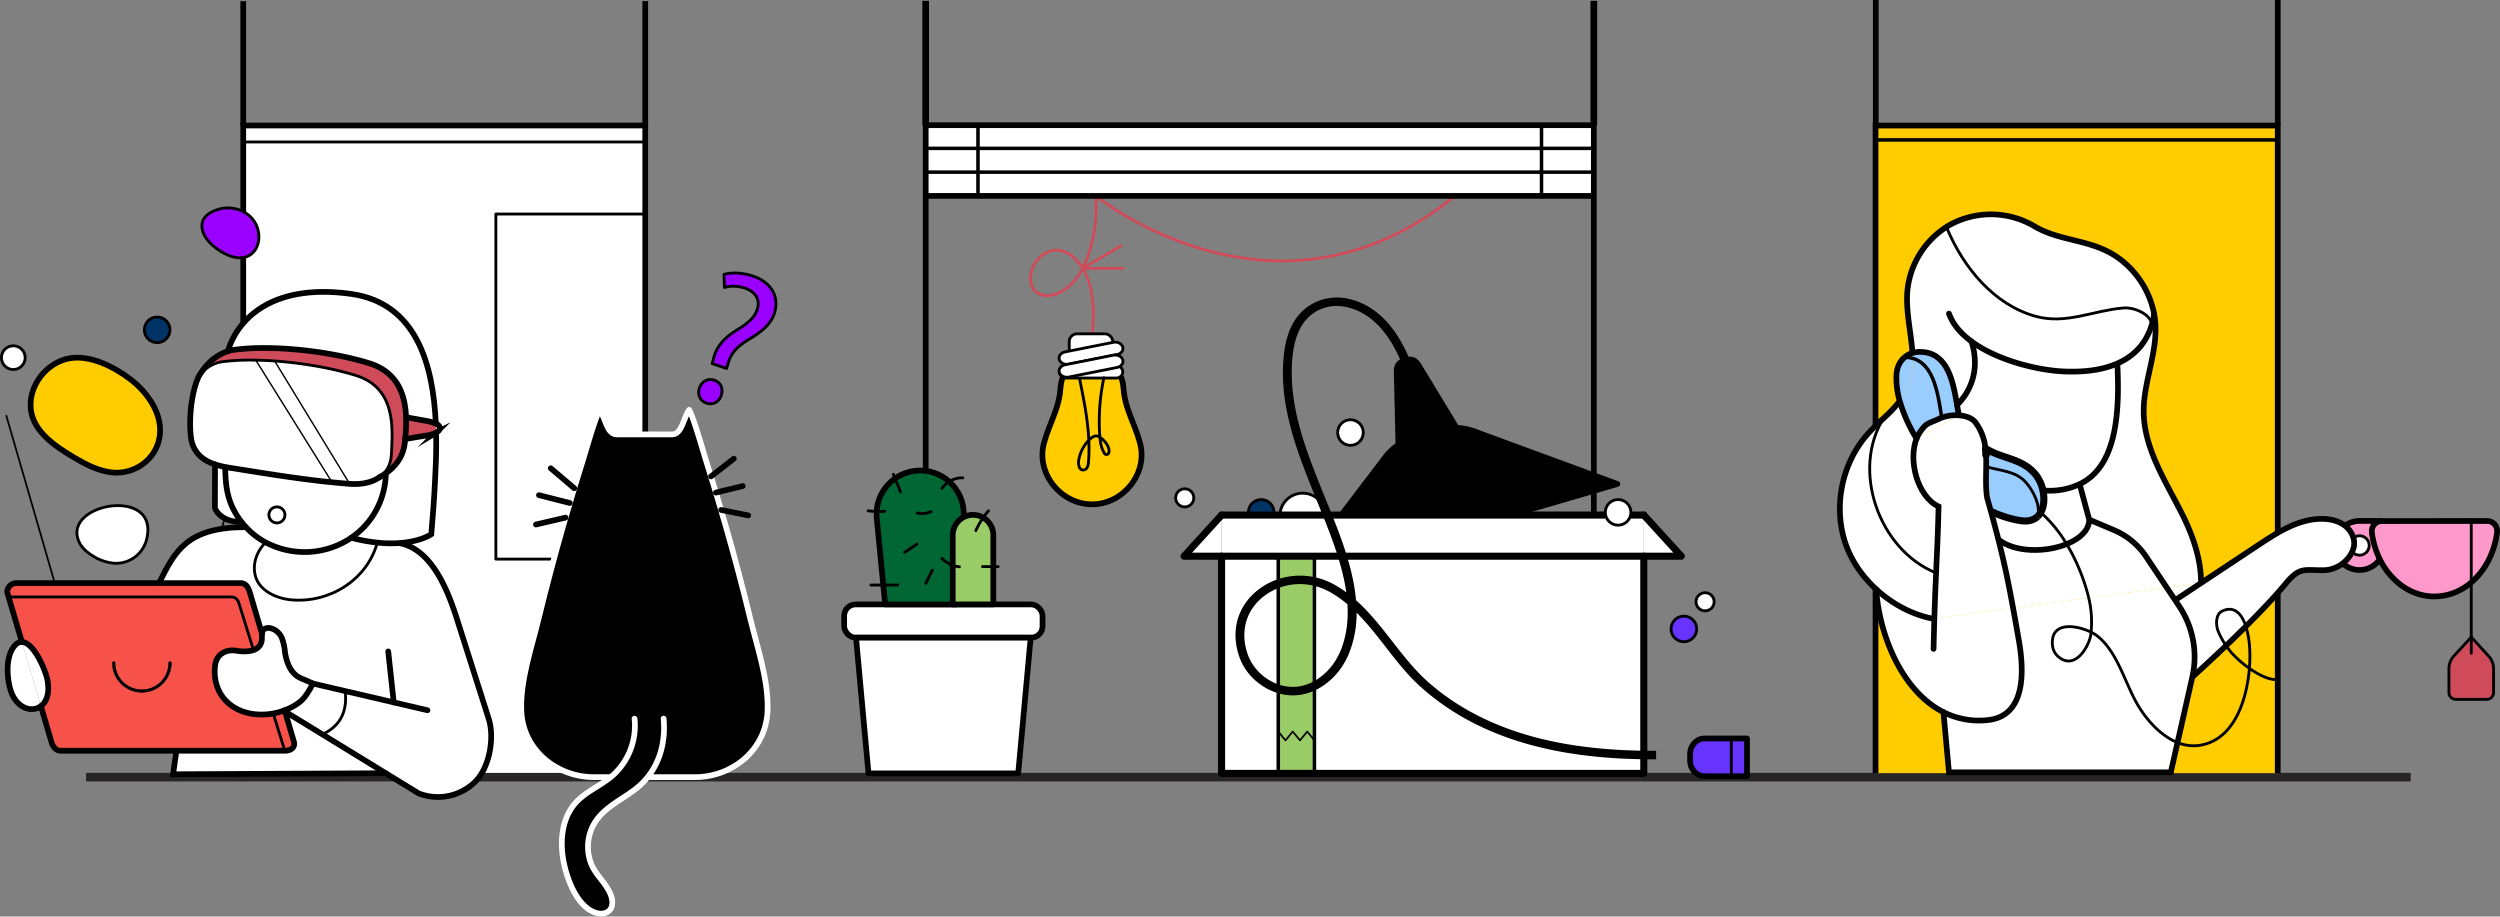 <svg xmlns="http://www.w3.org/2000/svg" viewBox="0 0 1750.57 641.76">
  <rect x="0" y="0" width="1750.57" height="641.76" fill="#808080" stroke="none"/>
  <g id="lines">
    <line x1="60.27" y1="544.18" x2="1688.06" y2="544.18" style="fill: none;stroke: #272525;stroke-miterlimit: 10;stroke-width: 6px"/>
  </g>
  <g id="CONSIGLIA">
    <g>
      <polyline points="1313.31 541.38 1313.31 87.92 1594.93 87.92 1594.93 541.38" style="fill: #fc0;stroke: #000;stroke-miterlimit: 10;stroke-width: 4px"/>
      <line x1="1313" y1="97.97" x2="1594.57" y2="97.97" style="fill: none;stroke: #000;stroke-miterlimit: 10;stroke-width: 2.476px"/>
      <line x1="1313.47" y1="87.07" x2="1313.47" style="fill: none;stroke: #000;stroke-miterlimit: 10;stroke-width: 4px"/>
      <line x1="1594.95" y1="87.07" x2="1594.95" style="fill: none;stroke: #000;stroke-miterlimit: 10;stroke-width: 4px"/>
      <g>
        <g>
          <path d="M1752.45,366.71a7,7,0,0,1,6.93,7.93c-1.82,14.42-8.54,26.94-18.07,35.07v-43Z" transform="translate(-10.87 -1.89)" style="fill: #f9c"/>
          <path d="M1741.31,448l12.16,13.29a13.18,13.18,0,0,1,3.46,8.9v16.73a4.71,4.71,0,0,1-4.69,4.7h-21.86a4.71,4.71,0,0,1-4.69-4.7V470.16a13.18,13.18,0,0,1,3.46-8.9Z" transform="translate(-10.87 -1.89)" style="fill: #cf4b5a"/>
          <path d="M1741.31,366.71v43a39.56,39.56,0,0,1-25.78,9.84,36.52,36.52,0,0,1-3.78-.2c-.22,0-.43,0-.64-.06-.83-.1-1.65-.23-2.46-.37l-.59-.12-.73-.16c-.49-.11-1-.23-1.48-.36l-.59-.16c-.74-.21-1.48-.44-2.2-.7l-.69-.24-1.35-.53,0,0-.66-.28a43.36,43.36,0,0,1-4-2l-.64-.38a41.82,41.82,0,0,1-3.73-2.5,50.16,50.16,0,0,1-14.68-18v0a59.53,59.53,0,0,1-5.59-18.81,2.16,2.16,0,0,1,0-.35l7-7.58Z" transform="translate(-10.87 -1.89)" style="fill: #f9c"/>
          <path d="M1711.11,419.29c.21,0,.42,0,.64.06C1711.53,419.34,1711.32,419.31,1711.11,419.29Z" transform="translate(-10.87 -1.89)" style="fill: #036"/>
          <path d="M1708.06,418.8l.59.12Z" transform="translate(-10.87 -1.89)" style="fill: #036"/>
          <path d="M1707.33,418.64l.73.16Z" transform="translate(-10.87 -1.89)" style="fill: #036"/>
          <path d="M1705.26,418.12l.59.16Z" transform="translate(-10.87 -1.89)" style="fill: #036"/>
          <path d="M1702.37,417.18l.69.24Z" transform="translate(-10.87 -1.89)" style="fill: #036"/>
          <path d="M1701,416.65l1.35.53C1701.92,417,1701.46,416.84,1701,416.65Z" transform="translate(-10.87 -1.89)" style="fill: #036"/>
          <path d="M1700.31,416.35l.66.28Z" transform="translate(-10.87 -1.89)" style="fill: #036"/>
          <path d="M1700.31,416.35a38.8,38.8,0,0,1-4-2A43.36,43.36,0,0,0,1700.31,416.35Z" transform="translate(-10.87 -1.89)" style="fill: #036"/>
          <path d="M1695.7,414l.64.38C1696.12,414.23,1695.91,414.11,1695.7,414Z" transform="translate(-10.87 -1.89)" style="fill: #036"/>
          <path d="M1692,411.47a41.82,41.82,0,0,0,3.73,2.5A36.76,36.76,0,0,1,1692,411.47Z" transform="translate(-10.87 -1.89)" style="fill: #036"/>
          <path d="M1692,411.47a50,50,0,0,1-14.69-18v0A50.16,50.16,0,0,0,1692,411.47Z" transform="translate(-10.87 -1.89)" style="fill: #036"/>
          <path d="M1678.62,366.71l-7,7.58a7,7,0,0,1,5.16-7.35Z" transform="translate(-10.87 -1.89)" style="fill: #f9c"/>
          <path d="M1678.62,366.71l-1.8.23A7.1,7.1,0,0,1,1678.62,366.71Z" transform="translate(-10.87 -1.89)" style="fill: #036"/>
          <path d="M1663.06,366.71h15.56a7.1,7.1,0,0,0-1.8.23L1652.9,370A17.1,17.1,0,0,1,1663.06,366.71Z" transform="translate(-10.87 -1.89)" style="fill: #f9c"/>
          <path d="M1652.9,370l23.92-3.1a7,7,0,0,0-5.16,7.35l-4.13,4.48a6.76,6.76,0,0,0-8.74-.17,16.85,16.85,0,0,0-5.46-8.22Z" transform="translate(-10.87 -1.89)" style="fill: #f9c"/>
          <path d="M1671.69,374.64a59.53,59.53,0,0,0,5.59,18.81,17.16,17.16,0,0,1-25.94,2.94h0a22.9,22.9,0,0,0,5.37-5.84l1.65-1.8a6.77,6.77,0,1,0,9.16-10l4.13-4.48A2.16,2.16,0,0,0,1671.69,374.64Z" transform="translate(-10.87 -1.89)" style="fill: #f9c"/>
          <path d="M1667.53,378.77a6.77,6.77,0,1,1-9.16,10Z" transform="translate(-10.87 -1.89)" style="fill: #fff"/>
          <path d="M1667.53,378.77l-9.16,10c-.15-.14-.29-.3-.43-.45a17.22,17.22,0,0,0,.9-2.39,13,13,0,0,0,0-7.3,6.76,6.76,0,0,1,8.74.17Z" transform="translate(-10.87 -1.89)" style="fill: #fff"/>
          <path d="M1658.79,378.6a13,13,0,0,1,0,7.3,17.22,17.22,0,0,1-.9,2.39l.84-9.69Z" transform="translate(-10.87 -1.89)" style="fill: #fff"/>
          <path d="M1658.79,378.6h0l-.84,9.69a18.88,18.88,0,0,1-1.22,2.25l-5.37,5.84h0a22.13,22.13,0,0,1-12.85,4.78c-14.35.25-17-2.77-27.39,9.74-7.46,9-17.55,19.59-27.56,29.56-2.85-8.83-8.06-14.7-16.52-10.76-4.57,2.13-4.73,9.26-2.93,14a52.79,52.79,0,0,0,5.6,10.23c-13.2,12.62-23.66,22-23.66,22a63.8,63.8,0,0,0-9.18-49.5l-2.88-4.33c6.2-4.12,12.19-8.08,18.09-12,13.36-8.85,26.29-17.4,40.33-26.72,13.6-9,28.3-18.39,44.62-18.21,5.63.06,11.43,1.39,15.88,4.82h0l.43.34A16.85,16.85,0,0,1,1658.79,378.6Z" transform="translate(-10.87 -1.89)" style="fill: #fff"/>
          <path d="M1651.35,396.38l5.37-5.84A22.9,22.9,0,0,1,1651.35,396.38Z" transform="translate(-10.87 -1.89)" style="fill: #fff"/>
          <path d="M1567,429.71c8.46-3.94,13.67,1.93,16.52,10.76-4.73,4.71-9.44,9.29-13.85,13.5a52.79,52.79,0,0,1-5.6-10.23C1562.29,439,1562.45,431.84,1567,429.71Z" transform="translate(-10.87 -1.89)" style="fill: #fff"/>
          <path d="M1517.69,229a54.12,54.12,0,0,0,1.57-7.15,56.89,56.89,0,0,1,.92,8c.87,20.41-8.47,40.14-8.25,60.57.28,26.07,15.79,49.09,27.41,72.43,7.23,14.52,12.93,31.38,12.72,47.27l-24,3.18-14.42-21.6a51,51,0,0,0-22.56-18.65l-17.32-7.33-6.7-24.87c.22-.09.43-.2.64-.3,23.37-11.79,27.75-44.08,25.78-83.45l-.26-.61C1503.81,251.94,1513.41,243.71,1517.69,229Z" transform="translate(-10.87 -1.89)" style="fill: #fff"/>
          <path d="M1528.09,413.33l24-3.18c-5.9,3.91-11.89,7.87-18.09,12Z" transform="translate(-10.87 -1.89)" style="fill: #fff"/>
          <path d="M1536.85,426.47A63.8,63.8,0,0,1,1546,476l-10.37,45.85c-10.81-4.27-20.18-14.12-26.62-24.3-10-15.73-14.55-38-29.14-50a24.77,24.77,0,0,0-4.79-3,71.64,71.64,0,0,0-1.62-24l54.6-7.26,5.88,8.81Z" transform="translate(-10.87 -1.89)" style="fill: #fff"/>
          <path d="M1535.66,521.82l-4.72,20.87H1375.59l-3.87-42.19a55.42,55.42,0,0,0,31,5.56c27.64-2.78,25.22-36.35,21.77-56-1.46-8.35-2.77-15.69-4-22.43l53-7.05a71.64,71.64,0,0,1,1.62,24c-9.63-4.71-26.28-7.61-27.14,6.11-.34,5.48,1.58,9.76,6.24,12.54,11.11,6.64,19.64-9.85,20.61-16.42.11-.74.21-1.48.29-2.23a24.77,24.77,0,0,1,4.79,3c14.59,12,19.18,34.27,29.14,50C1515.48,507.7,1524.85,517.55,1535.66,521.82Z" transform="translate(-10.87 -1.89)" style="fill: #fff"/>
          <path d="M1528.09,413.33l-54.6,7.26c-.36-1.51-.74-3-1.17-4.5A136.91,136.91,0,0,0,1458,382.86c9.2-3.71,15.78-9.7,15.76-17.11l17.32,7.33a51,51,0,0,1,22.56,18.65Z" transform="translate(-10.87 -1.89)" style="fill: #fff"/>
          <path d="M1519.26,221.85a54.12,54.12,0,0,1-1.57,7.15c-1.11-7.16-12.16-12.07-19.92-11.45-20.89,1.66-40.09,11.66-61.33,5.88-29.31-8-50.81-34.31-62.22-61.66l-.55-.88c1.51-1,3.06-1.85,4.67-2.67a59.89,59.89,0,0,1,56.88,2c15.84,9.5,34.26,9.31,50.84,17.44C1503.23,186.07,1515.8,203.09,1519.26,221.85Z" transform="translate(-10.87 -1.89)" style="fill: #fff"/>
          <path d="M1391.36,241c6.74,21.12-1.94,36.6-10.12,44.44h0c-2.62-15.19-6.12-37.07-25.92-37.06a18.16,18.16,0,0,0-5.33.76c-.86-14.35-4.8-29.35-3.52-43.74a60.06,60.06,0,0,1,27.21-44.49l.55.88c11.41,27.35,32.91,53.68,62.22,61.66,21.24,5.78,40.44-4.22,61.33-5.88,7.76-.62,18.81,4.29,19.92,11.45-4.28,14.71-13.88,22.94-24.44,27.52-13.21,5.73-27.92,5.73-35.63,5.53C1439.42,261.57,1410.05,254.73,1391.36,241Z" transform="translate(-10.87 -1.89)" style="fill: #fff"/>
          <path d="M1467.09,340.88a48.63,48.63,0,0,1-25.73,4.37,26.53,26.53,0,0,0-5.59-11.63c-8.71-10-20.17-10.29-31.1-15.78-1.21-.61-2.38-1.26-3.53-1.95a36.69,36.69,0,0,0-6.9-18.12c-2.27-3-6.68-4.68-11.54-5.06-.24-.88-.45-1.76-.63-2.66-.28-1.44-.55-3-.84-4.63h0c8.18-7.84,16.86-23.32,10.12-44.44,18.69,13.75,48.06,20.59,66.26,21.07,7.71.2,22.42.2,35.63-5.53l.26.61c2,39.37-2.41,71.66-25.78,83.45C1467.52,340.68,1467.31,340.79,1467.09,340.88Z" transform="translate(-10.87 -1.89)" style="fill: #fff"/>
          <path d="M1475.11,444.56c-.08.75-.18,1.49-.29,2.23-1,6.57-9.5,23.06-20.61,16.42-4.66-2.78-6.58-7.06-6.24-12.54C1448.83,437,1465.48,439.85,1475.11,444.56Z" transform="translate(-10.87 -1.89)" style="fill: #fff"/>
          <path d="M1473.79,365.75c0,7.41-6.56,13.4-15.76,17.11a95.17,95.17,0,0,0-18.17-22.18c2.37-4.17,2.72-9.94,1.5-15.43a48.63,48.63,0,0,0,25.73-4.37Z" transform="translate(-10.87 -1.89)" style="fill: #fff"/>
          <path d="M1473.49,420.59l-53,7.05c-3.29-17.91-6.12-31.5-10.29-48h0c11.76,9.25,33.14,9.12,47.83,3.18a136.91,136.91,0,0,1,14.29,33.23C1472.75,417.58,1473.13,419.08,1473.49,420.59Z" transform="translate(-10.87 -1.89)" style="fill: #fff"/>
          <path d="M1441.36,345.25c1.22,5.49.87,11.26-1.5,15.43a12.17,12.17,0,0,1-2.11,2.76c2.11-7.49-2.94-17.65-8.17-23.63-7.11-8.15-17.72-8.2-27.32-10.95l-.71-8.23v-.05c-.08-1.58-.21-3.14-.41-4.69,1.15.69,2.32,1.34,3.53,1.95,10.93,5.49,22.39,5.8,31.1,15.78A26.53,26.53,0,0,1,1441.36,345.25Z" transform="translate(-10.87 -1.89)" style="fill: #9cf"/>
          <path d="M1439.86,360.68A95.17,95.17,0,0,1,1458,382.86c-14.69,5.94-36.07,6.07-47.83-3.18h0c-1.54-6.08-3.26-12.56-5.26-19.79a75,75,0,0,0,20.75,6.56c5.47.85,9.42-.45,12.06-3h0A12.17,12.17,0,0,0,1439.86,360.68Z" transform="translate(-10.87 -1.89)" style="fill: #fff"/>
          <path d="M1429.58,339.81c5.23,6,10.28,16.14,8.17,23.63h0c-2.64,2.55-6.59,3.85-12.06,3a75,75,0,0,1-20.75-6.56l-2.68-31C1411.86,331.61,1422.47,331.66,1429.58,339.81Z" transform="translate(-10.87 -1.89)" style="fill: #9cf"/>
          <path d="M1365.34,435l55.15-7.33c1.23,6.74,2.54,14.08,4,22.43,3.45,19.64,5.87,53.21-21.77,56a55.42,55.42,0,0,1-31-5.56c-29.18-14.71-45-54.2-47.07-86,11.26,10.34,25.26,17.82,39.65,20.6Z" transform="translate(-10.87 -1.89)" style="fill: #fff"/>
          <path d="M1420.49,427.64,1365.34,435c.37-12.17.81-22.36,1.24-31.89.69-15.4,1.36-29.05,1.74-46.5-14.86-7-21.43-32.36-15.41-47.6h0l29.78-16.26h0c4.86.38,9.27,2,11.54,5.06a36.69,36.69,0,0,1,6.9,18.12h0l.41,4.7v.05c.14,2.66.14,5.36.11,8.06-.09,7.29-.47,14.66.65,21.79q1.39,4.92,2.63,9.41c2,7.23,3.72,13.71,5.26,19.79C1414.37,396.14,1417.2,409.73,1420.49,427.64Z" transform="translate(-10.87 -1.89)" style="fill: #fff"/>
          <path d="M1402.26,328.86l2.68,31q-1.25-4.49-2.63-9.41c-1.12-7.13-.74-14.5-.65-21.79Z" transform="translate(-10.87 -1.89)" style="fill: #fff"/>
          <path d="M1401.55,320.63l.71,8.23-.6-.17C1401.69,326,1401.69,323.29,1401.55,320.63Z" transform="translate(-10.87 -1.89)" style="fill: #fff"/>
          <path d="M1401.55,320.58l-.41-4.7h0C1401.34,317.44,1401.47,319,1401.55,320.58Z" transform="translate(-10.87 -1.89)" style="fill: #fff"/>
          <path d="M1382.7,292.71h0L1352.92,309a22.31,22.31,0,0,1,2.32-4.45c4.78-7,5.85-5.8,13.51-9.46.59-.27,1.19-.53,1.82-.76A29.12,29.12,0,0,1,1382.7,292.71Z" transform="translate(-10.87 -1.89)" style="fill: #fff"/>
          <path d="M1382.07,290.05c.18.9.39,1.78.63,2.66a29.12,29.12,0,0,0-12.13,1.59c-2.45-13.82-4.61-37.08-20.45-41.49,0-1.22-.06-2.45-.14-3.69a18.16,18.16,0,0,1,5.33-.76c19.8,0,23.3,21.87,25.92,37.06C1381.52,287.05,1381.79,288.61,1382.07,290.05Z" transform="translate(-10.87 -1.89)" style="fill: #9cf"/>
          <path d="M1370.57,294.3c-.63.23-1.23.49-1.82.76-7.66,3.66-8.73,2.45-13.51,9.46a22.31,22.31,0,0,0-2.32,4.45h0a107.51,107.51,0,0,1-11.79-26.23,43.43,43.43,0,0,0,4.9-7.92c3.3-7,4.25-14.4,4.1-22C1366,257.22,1368.12,280.48,1370.57,294.3Z" transform="translate(-10.87 -1.89)" style="fill: #9cf"/>
          <path d="M1368.32,356.58c-.38,17.45-1,31.1-1.74,46.5-40.36-16.26-59.59-72.35-36.69-108.43a102.26,102.26,0,0,0,11.23-11.9A107.51,107.51,0,0,0,1352.91,309h0C1346.89,324.22,1353.46,349.58,1368.32,356.58Z" transform="translate(-10.87 -1.89)" style="fill: #fff"/>
          <path d="M1366.58,403.08c-.43,9.53-.87,19.72-1.24,31.89l-1,.14c-14.39-2.78-28.39-10.26-39.65-20.6-9.81-9-17.53-20.17-21.59-32.28-8.72-26-2.39-56.47,16-76.85,3.39-3.76,7.17-7.23,10.88-10.73C1307,330.73,1326.22,386.82,1366.58,403.08Z" transform="translate(-10.87 -1.89)" style="fill: #fff"/>
          <path d="M1350.12,252.81c.15,7.62-.8,15-4.1,22a43.43,43.43,0,0,1-4.9,7.92,58.3,58.3,0,0,1-2.34-17.95c.22-5.36,2.28-9.81,5.7-12.72h0A20.74,20.74,0,0,1,1350.12,252.81Z" transform="translate(-10.87 -1.89)" style="fill: #9cf"/>
          <path d="M1350,249.12c.08,1.24.12,2.47.14,3.69a20.74,20.74,0,0,0-5.63-.73A15,15,0,0,1,1350,249.12Z" transform="translate(-10.87 -1.89)" style="fill: #fff"/>
        </g>
        <g>
          <path d="M1350,249.12c-.86-14.35-4.8-29.35-3.52-43.74a60.06,60.06,0,0,1,27.21-44.49c1.51-1,3.06-1.85,4.67-2.67a59.89,59.89,0,0,1,56.88,2c15.84,9.5,34.26,9.31,50.84,17.44,17.17,8.42,29.74,25.44,33.2,44.2a56.89,56.89,0,0,1,.92,8c.87,20.41-8.47,40.14-8.25,60.57.28,26.07,15.79,49.09,27.41,72.43,7.23,14.52,12.93,31.38,12.72,47.27" transform="translate(-10.87 -1.89)" style="fill: none;stroke: #020302;stroke-miterlimit: 10;stroke-width: 4px"/>
          <path d="M1364.3,435.11c-14.39-2.78-28.39-10.26-39.65-20.6-9.81-9-17.53-20.17-21.59-32.28-8.72-26-2.39-56.47,16-76.85,3.39-3.76,7.17-7.23,10.88-10.73a102.26,102.26,0,0,0,11.23-11.9" transform="translate(-10.87 -1.89)" style="fill: none;stroke: #020302;stroke-miterlimit: 10;stroke-width: 4px"/>
          <path d="M1437.75,363.45c-2.64,2.55-6.59,3.85-12.06,3a75,75,0,0,1-20.75-6.56" transform="translate(-10.87 -1.89)" style="fill: none;stroke: #000;stroke-linejoin: round;stroke-width: 4.952px"/>
          <path d="M1401.14,315.88h0c1.15.69,2.32,1.34,3.53,1.95,10.93,5.49,22.39,5.8,31.1,15.78a26.53,26.53,0,0,1,5.59,11.63c1.22,5.49.87,11.26-1.5,15.43a12.17,12.17,0,0,1-2.11,2.76" transform="translate(-10.87 -1.89)" style="fill: none;stroke: #000;stroke-linejoin: round;stroke-width: 4.952px"/>
          <line x1="1390.67" y1="318.69" x2="1390.27" y2="313.99" style="fill: none;stroke: #020302;stroke-linecap: round;stroke-miterlimit: 10;stroke-width: 4.952px"/>
          <path d="M1344.49,252.08a15,15,0,0,1,5.49-3,18.16,18.16,0,0,1,5.33-.76c19.8,0,23.3,21.87,25.92,37.06.29,1.63.56,3.19.84,4.63.18.9.39,1.78.63,2.66h0" transform="translate(-10.87 -1.89)" style="fill: none;stroke: #000;stroke-linejoin: round;stroke-width: 4px"/>
          <path d="M1352.91,309a107.51,107.51,0,0,1-11.79-26.23,58.3,58.3,0,0,1-2.34-17.95c.22-5.36,2.28-9.81,5.7-12.72" transform="translate(-10.87 -1.89)" style="fill: none;stroke: #000;stroke-linejoin: round;stroke-width: 4px"/>
          <line x1="1426.88" y1="361.55" x2="1426.88" y2="361.56" style="fill: none;stroke: #000;stroke-linejoin: round;stroke-width: 4.952px"/>
          <path d="M1401.66,328.69l.6.17c9.6,2.75,20.21,2.8,27.32,10.95,5.23,6,10.28,16.14,8.17,23.63" transform="translate(-10.87 -1.89)" style="fill: none;stroke: #000;stroke-linejoin: round;stroke-width: 2px"/>
          <path d="M1344.49,252.08a20.74,20.74,0,0,1,5.63.73c15.84,4.41,18,27.67,20.45,41.49" transform="translate(-10.87 -1.89)" style="fill: none;stroke: #000;stroke-linejoin: round;stroke-width: 2.476px"/>
          <line x1="1333.61" y1="250.19" x2="1333.62" y2="250.19" style="fill: none;stroke: #000;stroke-linejoin: round;stroke-width: 4px"/>
          <path d="M1401.55,320.63c.14,2.66.14,5.36.11,8.06-.09,7.29-.47,14.66.65,21.79q1.39,4.92,2.63,9.41c2,7.23,3.72,13.71,5.26,19.79,4.17,16.46,7,30.05,10.29,48,1.23,6.74,2.54,14.08,4,22.43,3.45,19.64,5.87,53.21-21.77,56a55.42,55.42,0,0,1-31-5.56c-29.18-14.71-45-54.2-47.07-86" transform="translate(-10.87 -1.89)" style="fill: none;stroke: #020302;stroke-linecap: round;stroke-miterlimit: 10;stroke-width: 4px"/>
          <path d="M1401.55,320.58v.05" transform="translate(-10.87 -1.89)" style="fill: none;stroke: #020302;stroke-linecap: round;stroke-miterlimit: 10;stroke-width: 4.952px"/>
          <path d="M1352.92,309a22.31,22.31,0,0,1,2.32-4.45c4.78-7,5.85-5.8,13.51-9.46.59-.27,1.19-.53,1.82-.76a29.12,29.12,0,0,1,12.13-1.59c4.86.38,9.27,2,11.54,5.06a36.69,36.69,0,0,1,6.9,18.12c.2,1.55.33,3.11.41,4.69" transform="translate(-10.87 -1.89)" style="fill: none;stroke: #020302;stroke-linecap: round;stroke-miterlimit: 10;stroke-width: 4px"/>
          <path d="M1364.79,456.24c.16-7.78.35-14.81.55-21.27.37-12.17.81-22.36,1.24-31.89.69-15.4,1.36-29.05,1.74-46.5-14.86-7-21.43-32.36-15.41-47.6" transform="translate(-10.87 -1.89)" style="fill: none;stroke: #020302;stroke-linecap: round;stroke-miterlimit: 10;stroke-width: 4px"/>
          <path d="M1375.59,221.5c2.71,7.58,8.41,14.06,15.77,19.48,18.69,13.75,48.06,20.59,66.26,21.07,7.71.2,22.42.2,35.63-5.53,10.56-4.58,20.16-12.81,24.44-27.52a54.12,54.12,0,0,0,1.57-7.15" transform="translate(-10.87 -1.89)" style="fill: none;stroke: #020302;stroke-linecap: round;stroke-miterlimit: 10;stroke-width: 4px"/>
          <path d="M1493.51,257.13c2,39.37-2.41,71.66-25.78,83.45-.21.1-.42.21-.64.3a48.63,48.63,0,0,1-25.73,4.37" transform="translate(-10.87 -1.89)" style="fill: none;stroke: #020302;stroke-linecap: round;stroke-miterlimit: 10;stroke-width: 4px"/>
          <path d="M1374.22,161.77c11.41,27.35,32.91,53.68,62.22,61.66,21.24,5.78,40.44-4.22,61.33-5.88,7.76-.62,18.81,4.29,19.92,11.45v0" transform="translate(-10.87 -1.89)" style="fill: none;stroke: #000;stroke-linecap: round;stroke-miterlimit: 10;stroke-width: 2px"/>
          <path d="M1410.2,379.68c11.76,9.25,33.14,9.12,47.83,3.18,9.2-3.71,15.78-9.7,15.76-17.11l-6.7-24.87c0-.12-.07-.24-.1-.37" transform="translate(-10.87 -1.89)" style="fill: none;stroke: #020302;stroke-linejoin: round;stroke-width: 4px"/>
          <path d="M1473.79,365.75l17.32,7.33a51,51,0,0,1,22.56,18.65l14.42,21.6,5.88,8.81,2.88,4.33A63.8,63.8,0,0,1,1546,476l-10.37,45.85-4.72,20.87" transform="translate(-10.87 -1.89)" style="fill: none;stroke: #020302;stroke-miterlimit: 10;stroke-width: 4px"/>
          <polyline points="1520.07 540.8 1364.72 540.8 1360.85 498.61" style="fill: none;stroke: #020302;stroke-linecap: round;stroke-miterlimit: 10;stroke-width: 4px"/>
          <path d="M1652.9,370a17.1,17.1,0,0,1,10.16-3.33h15.56" transform="translate(-10.87 -1.89)" style="fill: none;stroke: #000;stroke-miterlimit: 10;stroke-width: 4px"/>
          <path d="M1677.28,393.45a17.16,17.16,0,0,1-25.94,2.94" transform="translate(-10.87 -1.89)" style="fill: none;stroke: #000;stroke-miterlimit: 10;stroke-width: 4px"/>
          <path d="M1741.31,366.71h11.14a7,7,0,0,1,6.93,7.93c-1.82,14.42-8.54,26.94-18.07,35.07a39.56,39.56,0,0,1-25.78,9.84,36.52,36.52,0,0,1-3.78-.2c-.22,0-.43,0-.64-.06-.83-.1-1.65-.23-2.46-.37l-.59-.12-.73-.16c-.49-.11-1-.23-1.48-.36l-.59-.16c-.74-.21-1.48-.44-2.2-.7l-.69-.24c-.45-.17-.91-.34-1.35-.53l0,0-.66-.28a38.8,38.8,0,0,1-4-2c-.22-.12-.43-.24-.64-.38a36.76,36.76,0,0,1-3.73-2.5,50,50,0,0,1-14.69-18,59.53,59.53,0,0,1-5.59-18.81,2.16,2.16,0,0,1,0-.35,7,7,0,0,1,5.16-7.35,7.1,7.1,0,0,1,1.8-.23Z" transform="translate(-10.87 -1.89)" style="fill: none;stroke: #000;stroke-miterlimit: 10;stroke-width: 4px"/>
          <path d="M1658.78,378.6h0a6.78,6.78,0,1,1-.42,10.14c-.15-.14-.29-.3-.43-.45" transform="translate(-10.87 -1.89)" style="fill: none;stroke: #000;stroke-miterlimit: 10;stroke-width: 2px"/>
          <path d="M1475.11,444.56a24.77,24.77,0,0,1,4.79,3c14.59,12,19.18,34.27,29.14,50,6.44,10.18,15.81,20,26.62,24.3a29.28,29.28,0,0,0,15,2c24.52-3.4,33.49-31.77,35.29-53.94a97.83,97.83,0,0,0,.1-15.64,62.16,62.16,0,0,0-2.55-13.75c-2.85-8.83-8.06-14.7-16.52-10.76-4.57,2.13-4.73,9.26-2.93,14a52.79,52.79,0,0,0,5.6,10.23c1.1,1.62,2.24,3.13,3.31,4.41a73.64,73.64,0,0,0,13,11.48c6.61,4.64,14.15,8.4,19.82,7.81" transform="translate(-10.87 -1.89)" style="fill: none;stroke: #000;stroke-linecap: round;stroke-linejoin: round;stroke-width: 2px"/>
          <path d="M1475.11,444.56c-.08.75-.18,1.49-.29,2.23-1,6.57-9.5,23.06-20.61,16.42-4.66-2.78-6.58-7.06-6.24-12.54C1448.83,437,1465.48,439.85,1475.11,444.56Z" transform="translate(-10.87 -1.89)" style="fill: none;stroke: #000;stroke-linecap: round;stroke-linejoin: round;stroke-width: 2px"/>
          <path d="M1439.86,360.68A95.17,95.17,0,0,1,1458,382.86a136.91,136.91,0,0,1,14.29,33.23c.43,1.49.81,3,1.17,4.5a71.64,71.64,0,0,1,1.62,24" transform="translate(-10.87 -1.89)" style="fill: none;stroke: #000;stroke-linecap: round;stroke-linejoin: round;stroke-width: 2px"/>
          <path d="M1534,422.14c6.2-4.12,12.19-8.08,18.09-12,13.36-8.85,26.29-17.4,40.33-26.72,13.6-9,28.3-18.39,44.62-18.21,5.63.06,11.43,1.39,15.88,4.82h0l.43.34a16.85,16.85,0,0,1,5.46,8.22,13,13,0,0,1,0,7.3,17.22,17.22,0,0,1-.9,2.39,18.88,18.88,0,0,1-1.22,2.25,22.9,22.9,0,0,1-5.37,5.84h0a22.13,22.13,0,0,1-12.85,4.78c-14.35.25-17-2.77-27.39,9.74-7.46,9-17.55,19.59-27.56,29.56-4.73,4.71-9.44,9.29-13.85,13.5-13.2,12.62-23.66,22-23.66,22" transform="translate(-10.87 -1.89)" style="fill: none;stroke: #000;stroke-miterlimit: 10;stroke-width: 4px"/>
          <polyline points="1730.44 363.95 1730.44 364.82 1730.44 407.82 1730.44 446.08 1730.44 457.44" style="fill: none;stroke: #000;stroke-linecap: round;stroke-miterlimit: 10;stroke-width: 2px"/>
          <path d="M1756.93,470.16v16.73a4.71,4.71,0,0,1-4.69,4.7h-21.86a4.71,4.71,0,0,1-4.69-4.7V470.16a13.18,13.18,0,0,1,3.46-8.9L1741.31,448l12.16,13.29A13.18,13.18,0,0,1,1756.93,470.16Z" transform="translate(-10.87 -1.89)" style="fill: none;stroke: #000;stroke-miterlimit: 10;stroke-width: 2px"/>
          <path d="M1381.24,285.42c8.18-7.84,16.86-23.32,10.12-44.44" transform="translate(-10.87 -1.89)" style="fill: none;stroke: #020302;stroke-linecap: round;stroke-miterlimit: 10;stroke-width: 4px"/>
          <path d="M1329.89,294.65c-22.9,36.08-3.67,92.17,36.69,108.43" transform="translate(-10.87 -1.89)" style="fill: none;stroke: #000;stroke-linecap: round;stroke-miterlimit: 10;stroke-width: 2px"/>
        </g>
      </g>
    </g>
  </g>
  <g id="SCOPRI">
    <g>
      <line x1="648.18" y1="87.67" x2="648.18" y2="0.6" style="fill: none;stroke: #000;stroke-miterlimit: 10;stroke-width: 4.674px"/>
      <line x1="1116.03" y1="87.67" x2="1116.03" y2="0.6" style="fill: none;stroke: #000;stroke-miterlimit: 10;stroke-width: 4.674px"/>
      <g>
        <path d="M778.2,139.07a107.43,107.43,0,0,1-5.67,42.49C768,195.25,758.17,207,746.28,208.74c-4.75.68-10.29-.81-12.59-6a15.39,15.39,0,0,1-1.1-6.7c.46-11.91,11.17-20.55,20.69-18.72s17.06,11.76,20.37,22.95,3.07,23.5,2.07,35.36" transform="translate(-10.87 -1.89)" style="fill: none;stroke: #cf4b5a;stroke-linejoin: round;stroke-width: 2px"/>
        <polyline points="785.06 172 758.15 187.91 786.33 187.91" style="fill: none;stroke: #cf4b5a;stroke-linecap: round;stroke-linejoin: round;stroke-width: 2px"/>
        <g>
          <path d="M775.43,355c-21.4,0-38.95-21.16-33.67-42.22,2-7.89,5.47-15.26,8.14-22.91A64.74,64.74,0,0,0,753,277.82c.6-4.1.43-8.25,2.31-12.07a13.71,13.71,0,0,1,12-7.47h16.39a13.71,13.71,0,0,1,12,7.47c1.88,3.82,1.71,8,2.31,12.07a65.5,65.5,0,0,0,3.13,12.07c2.68,7.65,6.17,15,8.15,22.91,5.28,21.06-12.28,42.22-33.67,42.22" transform="translate(-10.87 -1.89)" style="fill: #fc0;stroke: #000;stroke-linecap: round;stroke-linejoin: round;stroke-width: 4px"/>
          <rect x="752.6" y="257.76" width="44.46" height="8.86" rx="4.43" transform="translate(1538.79 522.49) rotate(-180)" style="fill: #fff;stroke: #000;stroke-linecap: round;stroke-linejoin: round;stroke-width: 2px"/>
          <rect x="759.56" y="235.64" width="30.53" height="16.11" rx="5.46" transform="translate(1538.79 485.5) rotate(-180)" style="fill: #fff;stroke: #000;stroke-linecap: round;stroke-linejoin: round;stroke-width: 2px"/>
          <path d="M756.62,248.31l33.82-6.73c2.91-.58,5.88.89,6.6,3.25h0c.71,2.37-1.09,4.78-4,5.36l-33.82,6.73c-2.91.58-5.88-.89-6.6-3.25h0C751.91,251.3,753.71,248.89,756.62,248.31Z" transform="translate(-10.87 -1.89)" style="fill: #fff;stroke: #000;stroke-linecap: round;stroke-linejoin: round;stroke-width: 2px"/>
          <path d="M756.63,257.33l33.82-6.73c2.91-.58,5.88.88,6.59,3.25h0c.72,2.37-1.08,4.78-4,5.36l-33.81,6.72c-2.92.58-5.89-.88-6.6-3.25h0C751.92,260.32,753.72,257.91,756.63,257.33Z" transform="translate(-10.87 -1.89)" style="fill: #fff;stroke: #000;stroke-linecap: round;stroke-linejoin: round;stroke-width: 2px"/>
        </g>
        <path d="M783.84,266.42a147,147,0,0,0-3,38.92c.27,4.66.81,9.47,3.11,13.53a2.48,2.48,0,0,0,1.23,1.26,1.75,1.75,0,0,0,2-1,3.73,3.73,0,0,0,.22-2.34c-.56-3.37-3-6.17-5.67-8.25a6.14,6.14,0,0,0-2.68-1.35c-1.82-.29-3.53.88-4.87,2.12a25.92,25.92,0,0,0-7.81,14.06,9.44,9.44,0,0,0,.33,5.72,3.37,3.37,0,0,0,1.71,1.79,3.21,3.21,0,0,0,3.65-1.5,9,9,0,0,0,1-4.1c1.6-19.42-2.3-38.82-6.17-57.91" transform="translate(-10.87 -1.89)" style="fill: none;stroke: #000;stroke-linecap: round;stroke-linejoin: round;stroke-width: 2px"/>
      </g>
      <path d="M778.2,139.07s125.78,102.39,251.57,0" transform="translate(-10.87 -1.89)" style="fill: none;stroke: #cf4b5a;stroke-linejoin: round;stroke-width: 2px"/>
      <g>
        <g>
          <rect x="1079.41" y="120.54" width="36.62" height="16.65" style="fill: #fff"/>
          <rect x="1079.41" y="103.89" width="36.62" height="16.65" style="fill: #fff"/>
          <rect x="1079.41" y="87.67" width="36.62" height="16.22" style="fill: #fff"/>
          <rect x="684.81" y="120.54" width="394.6" height="16.65" style="fill: #fff"/>
          <rect x="684.81" y="103.89" width="394.6" height="16.65" style="fill: #fff"/>
          <rect x="684.81" y="87.67" width="394.6" height="16.22" style="fill: #fff"/>
          <rect x="648.19" y="120.54" width="36.62" height="16.65" style="fill: #fff"/>
          <rect x="648.19" y="103.89" width="36.62" height="16.65" style="fill: #fff"/>
          <rect x="648.19" y="87.67" width="36.62" height="16.22" style="fill: #fff"/>
        </g>
        <g>
          <polyline points="648.19 541.55 648.19 137.19 648.19 120.54 648.19 103.89 648.19 87.67 684.81 87.67 1079.41 87.67 1116.04 87.67 1116.04 103.89 1116.04 120.54 1116.04 137.19 1116.04 541.55" style="fill: none;stroke: #000;stroke-miterlimit: 10;stroke-width: 4px"/>
          <polyline points="648.19 120.54 684.81 120.54 1079.41 120.54 1116.04 120.54" style="fill: none;stroke: #000;stroke-miterlimit: 10;stroke-width: 2.475px"/>
          <polyline points="648.19 103.89 684.81 103.89 1079.41 103.89 1116.04 103.89" style="fill: none;stroke: #000;stroke-miterlimit: 10;stroke-width: 2.475px"/>
          <polyline points="684.81 137.19 684.81 120.54 684.81 103.89 684.81 87.67" style="fill: none;stroke: #000;stroke-miterlimit: 10;stroke-width: 2.475px"/>
          <polyline points="1079.41 137.19 1079.41 120.54 1079.41 103.89 1079.41 87.67" style="fill: none;stroke: #000;stroke-linecap: round;stroke-miterlimit: 10;stroke-width: 2.475px"/>
          <polyline points="648.19 137.19 684.81 137.19 1079.41 137.19 1116.04 137.19" style="fill: none;stroke: #000;stroke-miterlimit: 10;stroke-width: 4px"/>
        </g>
      </g>
      <circle cx="945.64" cy="302.88" r="8.97" style="fill: #fff;stroke: #000;stroke-linejoin: round;stroke-width: 2px"/>
      <circle cx="883.13" cy="358.77" r="8.97" style="fill: #036;stroke: #000;stroke-linejoin: round;stroke-width: 2px"/>
      <circle cx="829.57" cy="348.61" r="6.35" style="fill: #fff;stroke: #000;stroke-linejoin: round;stroke-width: 2px"/>
      <circle cx="1193.95" cy="421.38" r="6.35" style="fill: #fff;stroke: #000;stroke-linejoin: round;stroke-width: 2px"/>
      <circle cx="912.17" cy="361.29" r="15.96" style="fill: #fff;stroke: #000;stroke-linejoin: round;stroke-width: 2px"/>
      <circle cx="1179.09" cy="440.4" r="8.97" style="fill: #63f;stroke: #000;stroke-linejoin: round;stroke-width: 2px"/>
      <g>
        <path d="M1025,308.91l-26.11,7.62a8.67,8.67,0,0,1-3.36.31,5.82,5.82,0,0,1-5.51-5.49l-1.13-49c-.29-3.86,1.49-6.82,5.41-8l1.16-.34c3.92-1.14,6.69.25,8.85,3.81l25.39,41.89a5.82,5.82,0,0,1-1.7,7.59A8.55,8.55,0,0,1,1025,308.91Z" transform="translate(-10.87 -1.89)" style="stroke: #000;stroke-linecap: round;stroke-linejoin: round;stroke-width: 4px"/>
        <path d="M1043.09,303.9a39.53,39.53,0,0,0-24.7-.84l-8.57,2.5-8.57,2.5a39.51,39.51,0,0,0-20.37,14l-64.7,85,113.59-33.14,113.58-33.15Z" transform="translate(-10.87 -1.89)" style="stroke: #000;stroke-linecap: round;stroke-linejoin: round;stroke-width: 4px"/>
      </g>
      <g>
        <g>
          <polygon points="1151.03 360.67 1177.29 389.46 1151.03 389.46 1151.03 360.67" style="fill: #fff"/>
          <polygon points="1151.03 389.46 1151.03 541.55 920.4 541.55 920.4 389.46 1003.21 389.46 1151.03 389.46" style="fill: #fff"/>
          <polygon points="1151.03 360.67 1151.03 389.46 1003.21 389.46 920.4 389.46 895.08 389.46 855.39 389.46 855.39 360.67 1003.21 360.67 1151.03 360.67" style="fill: #fff"/>
          <rect x="895.08" y="389.46" width="25.32" height="152.09" style="fill: #9c6"/>
          <rect x="855.39" y="389.46" width="39.69" height="152.09" style="fill: #fff"/>
          <polygon points="855.39 360.67 855.39 389.46 829.13 389.46 855.39 360.67" style="fill: #fff"/>
        </g>
        <g>
          <polyline points="1151.03 389.46 1151.03 541.55 920.4 541.55 895.08 541.55 855.39 541.55 855.39 389.46" style="fill: none;stroke: #000;stroke-linecap: round;stroke-linejoin: round;stroke-width: 4.949px"/>
          <line x1="920.4" y1="389.46" x2="920.4" y2="541.55" style="fill: none;stroke: #000;stroke-linecap: round;stroke-linejoin: round;stroke-width: 2.475px"/>
          <line x1="895.08" y1="541.55" x2="895.08" y2="389.46" style="fill: none;stroke: #000;stroke-linecap: round;stroke-linejoin: round;stroke-width: 2.475px"/>
          <polyline points="855.39 360.67 829.13 389.46 855.39 389.46 895.08 389.46 920.4 389.46 1003.21 389.46 1151.03 389.46 1177.29 389.46 1151.03 360.67" style="fill: none;stroke: #000;stroke-linecap: round;stroke-linejoin: round;stroke-width: 4.949px"/>
        </g>
      </g>
      <polyline points="895.08 512.25 900.14 518.43 905.2 512.25 910.27 518.43 915.34 512.25 920.4 518.43" style="fill: none;stroke: #000;stroke-linecap: round;stroke-linejoin: round;stroke-width: 1.237px"/>
      <path d="M1168.57,533.59c-32.41,0-60.25-3.23-85-9.87-30.38-8.13-56.38-21.69-77.26-40.29C996.75,475,988.73,464.66,981,454.7c-6.37-8.16-12.85-16.49-20.19-23.79a75.4,75.4,0,0,1-5.43,28.75c-6.5,15.81-20.29,27.16-35.13,28.92a33.29,33.29,0,0,1-4,.24c-16.07,0-32.05-11.21-37.55-26.95-6.29-18-1.41-35.54,13.05-46.89a47.27,47.27,0,0,1,25.18-9.82,49.09,49.09,0,0,1,28.45,6.2,79.59,79.59,0,0,1,8.19,5.29c-2.89-20.5-11.3-41.24-18.64-59.34l-2.5-6.19C919.65,319.59,906.46,287,909.7,252c.91-9.75,3.11-17.6,6.72-24,8.14-14.41,24.68-20.95,41.16-16.28,16.83,4.77,30.13,18.2,39.54,39.91l-5.71,2.3c-8.66-20-20.63-32.26-35.57-36.5-13.83-3.91-27.16,1.35-34,13.42-3.2,5.66-5.16,12.75-6,21.67-3.12,33.6,9.8,65.54,22.29,96.43l2.51,6.18c8.23,20.32,17.77,43.83,19.74,67.07,9.65,8.57,17.67,18.86,25.51,28.92,7.59,9.74,15.44,19.82,24.54,27.93,20.15,17.95,45.29,31,74.72,38.92,24.75,6.62,52.67,9.77,85.38,9.65l0,6ZM921,410.89a41,41,0,0,0-25.39,8.71c-12.37,9.72-16.52,24.81-11.08,40.37,5,14.46,20.38,24.43,34.93,22.7,12.62-1.5,24.45-11.4,30.13-25.2,4.24-10.31,5.48-21.28,4.79-32.44a78,78,0,0,0-12.15-8.52A43.34,43.34,0,0,0,921,410.89Z" transform="translate(-10.87 -1.89)"/>
      <g>
        <rect x="591.1" y="423.23" width="138.92" height="23.27" rx="8.01" style="fill: #fff;stroke: #000;stroke-linecap: round;stroke-linejoin: round;stroke-width: 4px"/>
        <polygon points="660.56 446.5 599.41 446.5 608.14 541.55 660.56 541.55 712.98 541.55 721.71 446.5 660.56 446.5" style="fill: #fff;stroke: #000;stroke-linecap: round;stroke-linejoin: round;stroke-width: 4px"/>
        <path d="M630.69,425.12l-5.88-60.25a30.53,30.53,0,0,1,30.38-33.5h0a30.54,30.54,0,0,1,30.5,32l-5.19,61.75Z" transform="translate(-10.87 -1.89)" style="fill: #063;stroke: #000;stroke-linecap: round;stroke-linejoin: round;stroke-width: 4px"/>
        <path d="M706.41,425.12V376.63a14.26,14.26,0,0,0-14.21-14.21h0A14.25,14.25,0,0,0,678,376.63v48.49Z" transform="translate(-10.87 -1.89)" style="fill: #9c6;stroke: #000;stroke-linecap: round;stroke-linejoin: round;stroke-width: 4px"/>
        <path d="M630.43,359.87a51.6,51.6,0,0,1-11.65-.33" transform="translate(-10.87 -1.89)" style="fill: none;stroke: #000;stroke-linecap: round;stroke-linejoin: round;stroke-width: 2px"/>
        <path d="M641.45,346.36l-5-12.32" transform="translate(-10.87 -1.89)" style="fill: none;stroke: #000;stroke-linecap: round;stroke-linejoin: round;stroke-width: 2px"/>
        <path d="M644.45,388.63l8.47-5.72" transform="translate(-10.87 -1.89)" style="fill: none;stroke: #000;stroke-linecap: round;stroke-linejoin: round;stroke-width: 2px"/>
        <path d="M653.05,361.06a14.73,14.73,0,0,0,9.72-.95" transform="translate(-10.87 -1.89)" style="fill: none;stroke: #000;stroke-linecap: round;stroke-linejoin: round;stroke-width: 2px"/>
        <path d="M670.48,343.84A17.43,17.43,0,0,1,685,336.46" transform="translate(-10.87 -1.89)" style="fill: none;stroke: #000;stroke-linecap: round;stroke-linejoin: round;stroke-width: 2px"/>
        <path d="M639.46,411.55h-18.7" transform="translate(-10.87 -1.89)" style="fill: none;stroke: #000;stroke-linecap: round;stroke-linejoin: round;stroke-width: 2px"/>
        <path d="M659.16,410.33l4.56-9.18" transform="translate(-10.87 -1.89)" style="fill: none;stroke: #000;stroke-linecap: round;stroke-linejoin: round;stroke-width: 2px"/>
        <path d="M694.17,373.42A57.6,57.6,0,0,1,703,359.6" transform="translate(-10.87 -1.89)" style="fill: none;stroke: #000;stroke-linecap: round;stroke-linejoin: round;stroke-width: 2px"/>
        <path d="M698.82,398.64h11" transform="translate(-10.87 -1.89)" style="fill: none;stroke: #000;stroke-linecap: round;stroke-linejoin: round;stroke-width: 2px"/>
        <path d="M682.67,398.78a20.6,20.6,0,0,1-12.3-5.88" transform="translate(-10.87 -1.89)" style="fill: none;stroke: #000;stroke-linecap: round;stroke-linejoin: round;stroke-width: 2px"/>
      </g>
      <line x1="855.38" y1="360.67" x2="1151.04" y2="360.67" style="fill: none;stroke: #000;stroke-linecap: round;stroke-linejoin: round;stroke-width: 4.949px"/>
      <circle cx="1133.04" cy="358.77" r="8.97" style="fill: #fff;stroke: #000;stroke-linejoin: round;stroke-width: 2px"/>
    </g>
    <path d="M1234.18,545.43h-29.81c-5.54,0-10.07-4.91-10.07-10.93v-4.57c0-6,4.53-10.94,10.07-10.94h29.81Z" transform="translate(-10.87 -1.89)" style="fill: #63f;stroke: #000;stroke-linecap: round;stroke-linejoin: round;stroke-width: 4px"/>
    <line x1="1212.31" y1="517.11" x2="1212.31" y2="543.55" style="fill: none;stroke: #000;stroke-linejoin: round;stroke-width: 2px"/>
  </g>
  <g id="GIOCA">
    <g>
      <polyline points="170.33 541.16 170.33 87.88 451.82 87.88 451.82 541.16" style="fill: #fff;stroke: #000;stroke-miterlimit: 10;stroke-width: 4px"/>
      <path d="M500.59,273.59c1.62-4.77,6-7,10.49-5.5s6.47,5.93,4.85,10.7c-1.53,4.51-5.67,7-10.44,5.37C501,282.63,499.06,278.1,500.59,273.59Zm9-17.08.88-3.44c1.58-7.23,6.48-14,15.55-19.59,8.12-4.87,13-8.8,15-14.6,2.23-6.58-.41-12.36-8.49-15.24-4.64-1.57-10.32-1.78-14.37-.42l-.34-9.17c5.3-1.65,13.35-1.22,20.18,1.1,14.82,5,18.42,16.45,15.1,26.24-3,8.77-10,13.42-18.69,18.67-7.94,4.78-11.93,9.75-13.77,16.46l-1,3.39Z" transform="translate(-10.87 -1.89)" style="fill: #90f;stroke: #000;stroke-linejoin: round;stroke-width: 2px"/>
      <path d="M58,253.11l-1,.26c-13.67,3.73-24.16,16.83-24.71,31-.7,18.23,16.41,29.51,30.34,37.82,8.15,4.86,16.81,9.34,26.23,10.47,15.8,1.9,31.18-8.73,33.76-24.78,2.52-15.65-8.15-30.86-19.9-40S73.19,249.56,58,253.11Z" transform="translate(-10.87 -1.89)" style="fill: #fc0;stroke: #000;stroke-linejoin: round;stroke-width: 4px"/>
      <g>
        <line x1="38.05" y1="407.26" x2="4.45" y2="291.16" style="fill: none;stroke: #000;stroke-linecap: round;stroke-miterlimit: 10;stroke-width: 1.237px"/>
        <line x1="144.53" y1="407.26" x2="178.13" y2="291.16" style="fill: none;stroke: #000;stroke-linecap: round;stroke-miterlimit: 10;stroke-width: 1.237px"/>
      </g>
      <path d="M75.6,360.21c-8.5,4.46-13.76,12.12-9.16,21.52,1.92,3.93,5.39,6.89,9.09,9.22a33,33,0,0,0,15.58,5.35,22,22,0,0,0,22.24-16.06C120.31,354.87,92,351.62,75.6,360.21Z" transform="translate(-10.87 -1.89)" style="fill: #fff;stroke: #000;stroke-linejoin: round;stroke-width: 2px"/>
      <path d="M191.61,163.2c-1.66-7-7.23-13.61-17.3-15.4a23,23,0,0,0-11.21.9c-4.1,1.32-7.63,3.4-9.51,6.45-3.46,5.62,0,14.15,8.41,20.36C183.53,191.45,194.82,176.66,191.61,163.2Z" transform="translate(-10.87 -1.89)" style="fill: #90f;stroke: #000;stroke-linejoin: round;stroke-width: 2px"/>
      <circle cx="9.31" cy="250.44" r="8.31" style="fill: #fff;stroke: #000;stroke-linejoin: round;stroke-width: 2px"/>
      <circle cx="110.05" cy="230.96" r="8.97" style="fill: #036;stroke: #000;stroke-linejoin: round;stroke-width: 2px"/>
      <polyline points="451.82 149.89 347.23 149.89 347.23 391.49 451.82 391.49" style="fill: none;stroke: #000;stroke-linecap: round;stroke-linejoin: round;stroke-width: 2px"/>
      <line x1="170.33" y1="99.4" x2="451.82" y2="99.4" style="fill: none;stroke: #000;stroke-linejoin: round;stroke-width: 2px"/>
      <g>
        <path d="M462.23,546.06h35.28c26.24,0,49.7-19.18,50.81-46.23.88-21.36-7-43.79-12-64.36q-8-33-17.37-65.62-6.71-23.46-14.09-46.72c-1.21-3.82-8.15-28.47-11.41-34.27-4,5.47-5,17.12-11.85,17.21h-39c-6.88-.09-7.81-11.74-11.85-17.21-3.26,5.8-10.2,30.45-11.41,34.27Q412,346.4,405.28,369.85q-9.33,32.63-17.37,65.62c-5,20.57-12.87,43-12,64.36,1.11,27.05,24.57,46.23,50.81,46.23H462" transform="translate(-10.87 -1.89)" style="stroke: #fff;stroke-linecap: round;stroke-linejoin: round;stroke-width: 4px"/>
        <path d="M475.54,505.07c1.64,17.32-3.24,33.65-15.09,45.35-11,10.89-27.53,15.48-34.84,30.72a32.7,32.7,0,0,0-.72,25.76c3.33,8.1,10.49,13.39,13.66,21.61,1.19,3.09,1.67,6.87,0,9.68-2,3.3-6.18,4-9.65,3.1-12.83-3.31-20.23-21.43-23-34.21-3.1-14-2.21-30.24,6.76-41.52,7.39-9.28,18.83-13.18,27.53-20.95a46.7,46.7,0,0,0,15-39.5" transform="translate(-10.87 -1.89)" style="stroke: #fff;stroke-linecap: round;stroke-linejoin: round;stroke-width: 4px"/>
        <line x1="402.1" y1="341.87" x2="385.65" y2="327.9" style="fill: none;stroke: #000;stroke-linecap: round;stroke-linejoin: round;stroke-width: 4px"/>
        <line x1="375.3" y1="367.28" x2="396" y2="362.45" style="fill: none;stroke: #000;stroke-linecap: round;stroke-linejoin: round;stroke-width: 4px"/>
        <line x1="377.39" y1="346.73" x2="399" y2="352.21" style="fill: none;stroke: #000;stroke-linecap: round;stroke-linejoin: round;stroke-width: 4px"/>
        <line x1="497.86" y1="333.6" x2="513.84" y2="321.17" style="fill: none;stroke: #000;stroke-linecap: round;stroke-linejoin: round;stroke-width: 4px"/>
        <line x1="523.92" y1="360.88" x2="504.95" y2="357.08" style="fill: none;stroke: #000;stroke-linecap: round;stroke-linejoin: round;stroke-width: 4px"/>
        <line x1="520.09" y1="340.33" x2="501.31" y2="344.93" style="fill: none;stroke: #000;stroke-linecap: round;stroke-linejoin: round;stroke-width: 4px"/>
      </g>
      <line x1="170.33" y1="87.88" x2="170.33" y2="0.81" style="fill: none;stroke: #000;stroke-miterlimit: 10;stroke-width: 4px"/>
      <line x1="451.82" y1="87.88" x2="451.82" y2="0.81" style="fill: none;stroke: #000;stroke-miterlimit: 10;stroke-width: 4px"/>
      <g>
        <g>
          <path d="M252.64,485.81,230,480.52s-2.06-.92-2.91-1.32c-3-1.41-6.32-2.34-8.93-4.45l-.38-.31a18.92,18.92,0,0,1-4.93-7,35.71,35.71,0,0,1-2.3-8.14c-.07-.36-.12-.73-.18-1.09,0-.08,0-.14,0-.21a38.54,38.54,0,0,0-2-9,11.92,11.92,0,0,0-7.27-7c-2.78-.92-5.9-.38-6.62,2.84a4.33,4.33,0,0,0-.12.72l-8.56-29c-1.09-3.56-2.87-6.37-6.38-6.37H122.23c11-21.85,19.09-39.19,60.71-39.19h0a53.07,53.07,0,0,0,13.85,10.73c-6.61,6.82-9.82,16.42-6.55,25.23s14.15,13.83,23,14.86c27.37,3.18,54.49-13.27,61.83-39.91h0a87.36,87.36,0,0,0,16.25.26l0,.26c21.42,4.55,32.66,31.45,39.3,52.33l22.41,70.42c4.29,13.51.58,34.48-9.61,44.35a37.22,37.22,0,0,1-39.39,8l-23-14.09L236.6,516.1C251.05,509.43,253.87,497.9,252.64,485.81Z" transform="translate(-10.87 -1.89)" style="fill: #fff"/>
          <path d="M318.87,301.71c0,1.09-.82,2.13-2.28,3l-.35.21c-.05-2.12-.12-4.26-.21-6.4C317.9,299.39,318.87,300.42,318.87,301.71Z" transform="translate(-10.87 -1.89)" style="fill: #fff"/>
          <path d="M316.24,304.92c.19,9,0,17.65-.38,25.57-.84,19.39-1.42,26.2-3,45.51,0,0-6.9,4.9-21.5,6.1a87.36,87.36,0,0,1-16.25-.26,119.89,119.89,0,0,1-18.23-3.36,55.66,55.66,0,0,0,24.21-44.84l-.16-.24c5.62-3.88,12.28-10.47,13.47-21.65.09-.79.17-1.6.24-2.41l15.93-2.64A18.59,18.59,0,0,0,316.24,304.92Z" transform="translate(-10.87 -1.89)" style="fill: #fff"/>
          <path d="M316,298.52c.09,2.14.16,4.28.21,6.4a18.59,18.59,0,0,1-5.71,1.78l-15.93,2.64s0,0,0,0a115,115,0,0,0,.6-15.27l13.52,2.44A33.28,33.28,0,0,1,316,298.52Z" transform="translate(-10.87 -1.89)" style="fill: #cf4b5a"/>
          <path d="M316,298.52a33.28,33.28,0,0,0-7.31-2l-13.52-2.44c-.57-15.69-5.8-31.69-26.12-37.9-30.41-9.29-69.82-12.48-92.77-9.47a22.35,22.35,0,0,0-5.9,1.16c5.7-19.8,28.23-48.17,86.11-40.17C302.9,214.07,314.24,258.1,316,298.52Z" transform="translate(-10.87 -1.89)" style="fill: #fff"/>
          <path d="M295.2,294.05a115,115,0,0,1-.6,15.27l.59-15.27Z" transform="translate(-10.87 -1.89)" style="fill: #fff"/>
          <path d="M259.63,264.66c28.29,8.63,26.4,36.2,25.28,55.59-.42,7.3-3.58,12.48-8.33,15.81-5.44,3.82-13,5.22-20.89,4.62l-52.47-86C221.78,256,242.19,259.33,259.63,264.66Z" transform="translate(-10.87 -1.89)" style="fill: #fff"/>
          <path d="M281.05,333.64a55.66,55.66,0,0,1-24.21,44.84,58.38,58.38,0,0,1-60,3.19A53.07,53.07,0,0,1,183,370.94q-1.56-1.67-3-3.5a53.31,53.31,0,0,1-3.17-4.55c-5.58-9-8.19-17.75-8.19-34,1,.19,2,.36,3,.52,23.94,3.81,47.71,7.78,71.78,10.18q6.15.62,12.33,1.09c7.93.6,15.45-.8,20.89-4.62,1.26-.7,2.75-1.58,4.31-2.66Zm-70.67,28.81a5.61,5.61,0,1,0-5.61,5.61A5.61,5.61,0,0,0,210.38,362.45Z" transform="translate(-10.87 -1.89)" style="fill: #fff"/>
          <path d="M281.05,543.33l-149,.71,2.33-16.45H210.3c3.5,0,7.56-1.63,6.37-6.37l-6.25-21.15,26.18,16Z" transform="translate(-10.87 -1.89)" style="fill: #fff"/>
          <path d="M280.89,333.4c-1.56,1.08-3.05,2-4.31,2.66,4.75-3.33,7.91-8.51,8.33-15.81,1.12-19.39,3-47-25.28-55.59-17.44-5.33-37.85-8.65-56.41-10-4.54-.32-9-.51-13.2-.58a160.13,160.13,0,0,0-23.16,1.06c-7.19.94-12.89,4.95-17,10.64,6.52-11.64,15-16.2,20.57-18h0a22.35,22.35,0,0,1,5.9-1.16c22.95-3,62.36.18,92.77,9.47,20.32,6.21,25.55,22.21,26.12,37.9h0l-.59,15.27s0,0,0,0c-.07.81-.15,1.62-.24,2.41C293.17,322.93,286.51,329.52,280.89,333.4Z" transform="translate(-10.87 -1.89)" style="fill: #cf4b5a"/>
          <path d="M275.07,381.84h0c-7.34,26.64-34.46,43.09-61.83,39.91-8.84-1-19.67-5.93-23-14.86s-.06-18.41,6.55-25.23a58.38,58.38,0,0,0,60-3.19A119.89,119.89,0,0,0,275.07,381.84Z" transform="translate(-10.87 -1.89)" style="fill: #fff"/>
          <path d="M203.22,254.71l52.47,86q-6.18-.46-12.33-1.09L190,254.13C194.26,254.2,198.68,254.39,203.22,254.71Z" transform="translate(-10.87 -1.89)" style="fill: #fff"/>
          <path d="M252.64,485.81c1.23,12.09-1.59,23.62-16,30.29l-26.18-16-.25-.86a40.53,40.53,0,0,0,10.25-5.58c4.3-3.25,7.11-8.43,9.56-13.11Z" transform="translate(-10.87 -1.89)" style="fill: #fff"/>
          <path d="M168.61,328.89a57.53,57.53,0,0,1-7.18-1.81c-7.05-2.35-12.92-6.37-15.76-14.12s-2.39-32.61,4.17-47.13c4.13-5.69,9.83-9.7,17-10.64A160.13,160.13,0,0,1,190,254.13l53.34,85.46c-24.07-2.4-47.84-6.37-71.78-10.18C170.59,329.25,169.6,329.08,168.61,328.89Z" transform="translate(-10.87 -1.89)" style="fill: #fff"/>
          <path d="M227.07,479.2c.85.4,2.91,1.32,2.91,1.32-2.45,4.68-5.26,9.86-9.56,13.11a40.53,40.53,0,0,1-10.25,5.58L194.3,445.5a4.33,4.33,0,0,1,.12-.72c.72-3.22,3.84-3.76,6.62-2.84a11.92,11.92,0,0,1,7.27,7,38.54,38.54,0,0,1,2,9c0,.07,0,.13,0,.21.06.36.11.73.18,1.09a35.71,35.71,0,0,0,2.3,8.14,18.92,18.92,0,0,0,4.93,7l.38.31C220.75,476.86,224.07,477.79,227.07,479.2Z" transform="translate(-10.87 -1.89)" style="fill: #fff"/>
          <path d="M216.67,521.22c1.19,4.74-2.87,6.37-6.37,6.37l-8.13-26.16a46.07,46.07,0,0,0,7.29-2h0l1,.59Z" transform="translate(-10.87 -1.89)" style="fill: #f7524a"/>
          <path d="M210.17,499.21l.25.86-1-.59h0C209.7,499.39,209.93,499.31,210.17,499.21Z" transform="translate(-10.87 -1.89)" style="fill: #fff"/>
          <path d="M202.17,501.43l8.13,26.16H53.21c-3.5,0-5.71-3.56-6.37-6.37l-7.33-24.85c3.9-2.92,6.27-8.89,4.72-17.72-1.3-7.47-9.72-27-18-27.24L16.92,420l.17-.05H172.84a5.45,5.45,0,0,1,5.2,3.86L188.37,457c-3.78,1.36-8.62,1.09-12.18.49-7-1.18-13.49,2.34-14.65,9.58-1.38,8.68.79,18,6.67,24.62C176.48,501,189.85,503.69,202.17,501.43Zm-71.34-35.26v-.09a.92.92,0,0,0-1.83,0v0a18.79,18.79,0,0,1-37.58,0v0a.93.93,0,0,0-.92-.9.91.91,0,0,0-.91.88v.09A20.42,20.42,0,0,0,91.2,474a20.7,20.7,0,0,0,11,11,20.61,20.61,0,0,0,28.65-18.77Z" transform="translate(-10.87 -1.89)" style="fill: #f7524a"/>
          <path d="M204.77,356.84a5.61,5.61,0,1,1-5.6,5.61A5.61,5.61,0,0,1,204.77,356.84Z" transform="translate(-10.87 -1.89)" style="fill: #fff"/>
          <path d="M188.37,457l13.8,44.44c-12.32,2.26-25.69-.39-34-9.75-5.88-6.65-8.05-15.94-6.67-24.62,1.16-7.24,7.66-10.76,14.65-9.58C179.75,458.08,184.59,458.35,188.37,457Z" transform="translate(-10.87 -1.89)" style="fill: #fff"/>
          <path d="M194.14,450c.17-1.48,0-3,.16-4.49l15.87,53.71c-.24.1-.47.18-.71.26a46.07,46.07,0,0,1-7.29,2L188.37,457A8.1,8.1,0,0,0,194.14,450Z" transform="translate(-10.87 -1.89)" style="fill: #fff"/>
          <path d="M185.74,416.51l8.56,29c-.19,1.48,0,3-.16,4.49a8.1,8.1,0,0,1-5.77,7L178,423.76a5.45,5.45,0,0,0-5.2-3.86H17.09l-.17.05-1-3.44a6.39,6.39,0,0,1,6.37-6.37H179.36C182.87,410.14,184.65,413,185.74,416.51Z" transform="translate(-10.87 -1.89)" style="fill: #f7524a"/>
          <path d="M176.8,362.89a53.31,53.31,0,0,0,3.17,4.55c-15.48,0-18.61-9.84-18.61-9.84l.07-30.52a57.53,57.53,0,0,0,7.18,1.81C168.61,345.14,171.22,353.92,176.8,362.89Z" transform="translate(-10.87 -1.89)" style="fill: #fff"/>
          <path d="M91.2,474a20.42,20.42,0,0,1-1.61-7.8v-.09a.91.91,0,0,1,.91-.88.93.93,0,0,1,.92.9v0a18.79,18.79,0,0,0,37.58,0v0a.92.92,0,0,1,1.83,0v.09a20.62,20.62,0,0,1-35.21,14.35A20.64,20.64,0,0,1,91.2,474Z" transform="translate(-10.87 -1.89)"/>
          <path d="M44.23,478.65c1.55,8.83-.82,14.8-4.72,17.72l-13.29-45C34.51,451.66,42.93,471.18,44.23,478.65Z" transform="translate(-10.87 -1.89)" style="fill: #fff"/>
          <path d="M26.22,451.41l13.29,45c-5.77,4.33-14.89,2-19.67-7.41a26.89,26.89,0,0,1-2-5.5c-2.12-8.23-2.66-20,1.83-27.35C21.72,452.69,24,451.34,26.22,451.41Z" transform="translate(-10.87 -1.89)" style="fill: #fff"/>
        </g>
        <g>
          <path d="M161.43,327.08l-.07,30.52s3.13,9.84,18.61,9.84" transform="translate(-10.87 -1.89)" style="fill: none;stroke: #000;stroke-linecap: round;stroke-miterlimit: 10;stroke-width: 4px"/>
          <path d="M199.17,362.45a5.61,5.61,0,1,1,5.6,5.61A5.61,5.61,0,0,1,199.17,362.45Z" transform="translate(-10.87 -1.89)" style="fill: none;stroke: #000;stroke-linecap: round;stroke-miterlimit: 10;stroke-width: 2px"/>
          <path d="M316.24,304.92c.19,9,0,17.65-.38,25.57-.84,19.39-1.42,26.2-3,45.51,0,0-6.9,4.9-21.5,6.1a87.36,87.36,0,0,1-16.25-.26,119.89,119.89,0,0,1-18.23-3.36h0" transform="translate(-10.87 -1.89)" style="fill: none;stroke: #000;stroke-linecap: round;stroke-miterlimit: 10;stroke-width: 4px"/>
          <path d="M170.41,247.84c5.7-19.8,28.23-48.17,86.11-40.17,46.38,6.4,57.72,50.43,59.51,90.85" transform="translate(-10.87 -1.89)" style="fill: none;stroke: #000;stroke-linecap: round;stroke-miterlimit: 10;stroke-width: 4px"/>
          <path d="M295.19,294.05h0l13.52,2.44a33.28,33.28,0,0,1,7.31,2c1.87.87,2.84,1.9,2.84,3.19,0,1.09-.82,2.13-2.28,3l-.35.21a18.59,18.59,0,0,1-5.71,1.78l-15.93,2.64" transform="translate(-10.87 -1.89)" style="fill: none;stroke: #000;stroke-linecap: round;stroke-miterlimit: 10;stroke-width: 4px"/>
          <path d="M294.6,309.32a115,115,0,0,0,.6-15.27c-.57-15.69-5.8-31.69-26.12-37.9-30.41-9.29-69.82-12.48-92.77-9.47a22.35,22.35,0,0,0-5.9,1.16h0c-5.58,1.79-14,6.35-20.57,18-6.56,14.52-7,39.32-4.17,47.13s8.71,11.77,15.76,14.12a57.53,57.53,0,0,0,7.18,1.81c1,.19,2,.36,3,.52,23.94,3.81,47.71,7.78,71.78,10.18q6.15.62,12.33,1.09c7.93.6,15.45-.8,20.89-4.62" transform="translate(-10.87 -1.89)" style="fill: none;stroke: #000;stroke-linecap: round;stroke-miterlimit: 10;stroke-width: 4px"/>
          <path d="M276.58,336.06c1.26-.7,2.75-1.58,4.31-2.66,5.62-3.88,12.28-10.47,13.47-21.65.09-.79.17-1.6.24-2.41" transform="translate(-10.87 -1.89)" style="fill: none;stroke: #000;stroke-linecap: round;stroke-miterlimit: 10;stroke-width: 4px"/>
          <path d="M276.58,336.06c4.75-3.33,7.91-8.51,8.33-15.81,1.12-19.39,3-47-25.28-55.59-17.44-5.33-37.85-8.65-56.41-10-4.54-.32-9-.51-13.2-.58a160.13,160.13,0,0,0-23.16,1.06c-7.19.94-12.89,4.95-17,10.64" transform="translate(-10.87 -1.89)" style="fill: none;stroke: #000;stroke-linecap: round;stroke-miterlimit: 10;stroke-width: 2px"/>
          <path d="M291.34,382.36c21.42,4.55,32.66,31.45,39.3,52.33l22.41,70.42c4.29,13.51.58,34.48-9.61,44.35a37.22,37.22,0,0,1-39.39,8l-23-14.09L236.6,516.1l-26.18-16" transform="translate(-10.87 -1.89)" style="fill: none;stroke: #000;stroke-linecap: round;stroke-miterlimit: 10;stroke-width: 4px"/>
          <path d="M210.17,499.21l.25.86,6.25,21.15c1.19,4.74-2.87,6.37-6.37,6.37H53.21c-3.5,0-5.71-3.56-6.37-6.37l-7.33-24.85" transform="translate(-10.87 -1.89)" style="fill: none;stroke: #000;stroke-linecap: round;stroke-miterlimit: 10;stroke-width: 4px"/>
          <path d="M26.22,451.41,16.92,420l-1-3.44a6.39,6.39,0,0,1,6.37-6.37H179.36c3.51,0,5.29,2.81,6.38,6.37l8.56,29" transform="translate(-10.87 -1.89)" style="fill: none;stroke: #000;stroke-linecap: round;stroke-miterlimit: 10;stroke-width: 4px"/>
          <line x1="271.85" y1="456.16" x2="275.71" y2="491.83" style="fill: none;stroke: #000;stroke-linecap: round;stroke-miterlimit: 10;stroke-width: 4px"/>
          <polyline points="219.11 478.64 241.77 483.92 275.71 491.83 299.33 497.34" style="fill: none;stroke: #000;stroke-linecap: round;stroke-miterlimit: 10;stroke-width: 4px"/>
          <path d="M26.22,451.41c-2.26-.07-4.5,1.28-6.59,4.7-4.49,7.32-3.95,19.12-1.83,27.35a26.89,26.89,0,0,0,2,5.5c4.78,9.44,13.9,11.74,19.67,7.41,3.9-2.92,6.27-8.89,4.72-17.72C42.93,471.18,34.51,451.66,26.22,451.41Z" transform="translate(-10.87 -1.89)" style="fill: none;stroke: #000;stroke-linecap: round;stroke-miterlimit: 10;stroke-width: 4px"/>
          <path d="M182.94,371c-41.62,0-49.75,17.34-60.71,39.19" transform="translate(-10.87 -1.89)" style="fill: none;stroke: #000;stroke-linecap: round;stroke-miterlimit: 10;stroke-width: 4px"/>
          <polyline points="179.12 252.21 179.15 252.24 232.49 337.71" style="fill: none;stroke: #000;stroke-linecap: round;stroke-miterlimit: 10"/>
          <line x1="192.35" y1="252.82" x2="244.82" y2="338.8" style="fill: none;stroke: #000;stroke-linecap: round;stroke-miterlimit: 10"/>
          <path d="M188.37,457,178,423.76a5.45,5.45,0,0,0-5.2-3.86H17.09" transform="translate(-10.87 -1.89)" style="fill: none;stroke: #000;stroke-linecap: round;stroke-miterlimit: 10;stroke-width: 2px"/>
          <line x1="199.43" y1="525.71" x2="191.3" y2="499.54" style="fill: none;stroke: #000;stroke-linecap: round;stroke-miterlimit: 10;stroke-width: 2px"/>
          <path d="M230,480.52s-2.06-.92-2.91-1.32c-3-1.41-6.32-2.34-8.93-4.45l-.38-.31a18.92,18.92,0,0,1-4.93-7,35.71,35.71,0,0,1-2.3-8.14c-.07-.36-.12-.73-.18-1.09,0-.08,0-.14,0-.21a38.54,38.54,0,0,0-2-9,11.92,11.92,0,0,0-7.27-7c-2.78-.92-5.9-.38-6.62,2.84a4.33,4.33,0,0,0-.12.72c-.19,1.48,0,3-.16,4.49a8.1,8.1,0,0,1-5.77,7c-3.78,1.36-8.62,1.09-12.18.49-7-1.18-13.49,2.34-14.65,9.58-1.38,8.68.79,18,6.67,24.62,8.27,9.36,21.64,12,34,9.75a46.07,46.07,0,0,0,7.29-2c.24-.08.47-.16.71-.26a40.53,40.53,0,0,0,10.25-5.58C224.72,490.38,227.53,485.2,230,480.52Z" transform="translate(-10.87 -1.89)" style="fill: none;stroke: #000;stroke-linecap: round;stroke-miterlimit: 10;stroke-width: 4px"/>
          <polyline points="123.52 525.71 121.19 542.16 270.18 541.44" style="fill: none;stroke: #000;stroke-linecap: round;stroke-miterlimit: 10;stroke-width: 4px"/>
          <path d="M129.92,465.2a.91.91,0,0,0-.92.9v0a18.79,18.79,0,0,1-37.58,0v0a.93.93,0,0,0-.92-.9.91.91,0,0,0-.91.88v.09A20.42,20.42,0,0,0,91.2,474a20.7,20.7,0,0,0,11,11,20.61,20.61,0,0,0,28.65-18.77v-.09A.91.91,0,0,0,129.92,465.2Z" transform="translate(-10.87 -1.89)" style="fill: none;stroke: #000;stroke-miterlimit: 10;stroke-width: 0.39px"/>
          <path d="M196.81,381.67h0c-6.61,6.82-9.82,16.42-6.55,25.23s14.15,13.83,23,14.86c27.37,3.18,54.49-13.27,61.83-39.91" transform="translate(-10.87 -1.89)" style="fill: none;stroke: #000;stroke-linejoin: round;stroke-width: 2px"/>
          <path d="M236.6,516.1c14.45-6.67,17.27-18.2,16-30.29" transform="translate(-10.87 -1.89)" style="fill: none;stroke: #000;stroke-linejoin: round;stroke-width: 2px"/>
          <path d="M168.61,328.87v0c0,16.25,2.61,25,8.19,34a53.31,53.31,0,0,0,3.17,4.55q1.42,1.83,3,3.5a53.07,53.07,0,0,0,13.85,10.73,58.38,58.38,0,0,0,60-3.19,55.66,55.66,0,0,0,24.21-44.84" transform="translate(-10.87 -1.89)" style="fill: none;stroke: #000;stroke-miterlimit: 10;stroke-width: 4px"/>
        </g>
      </g>
    </g>
  </g>
</svg>
